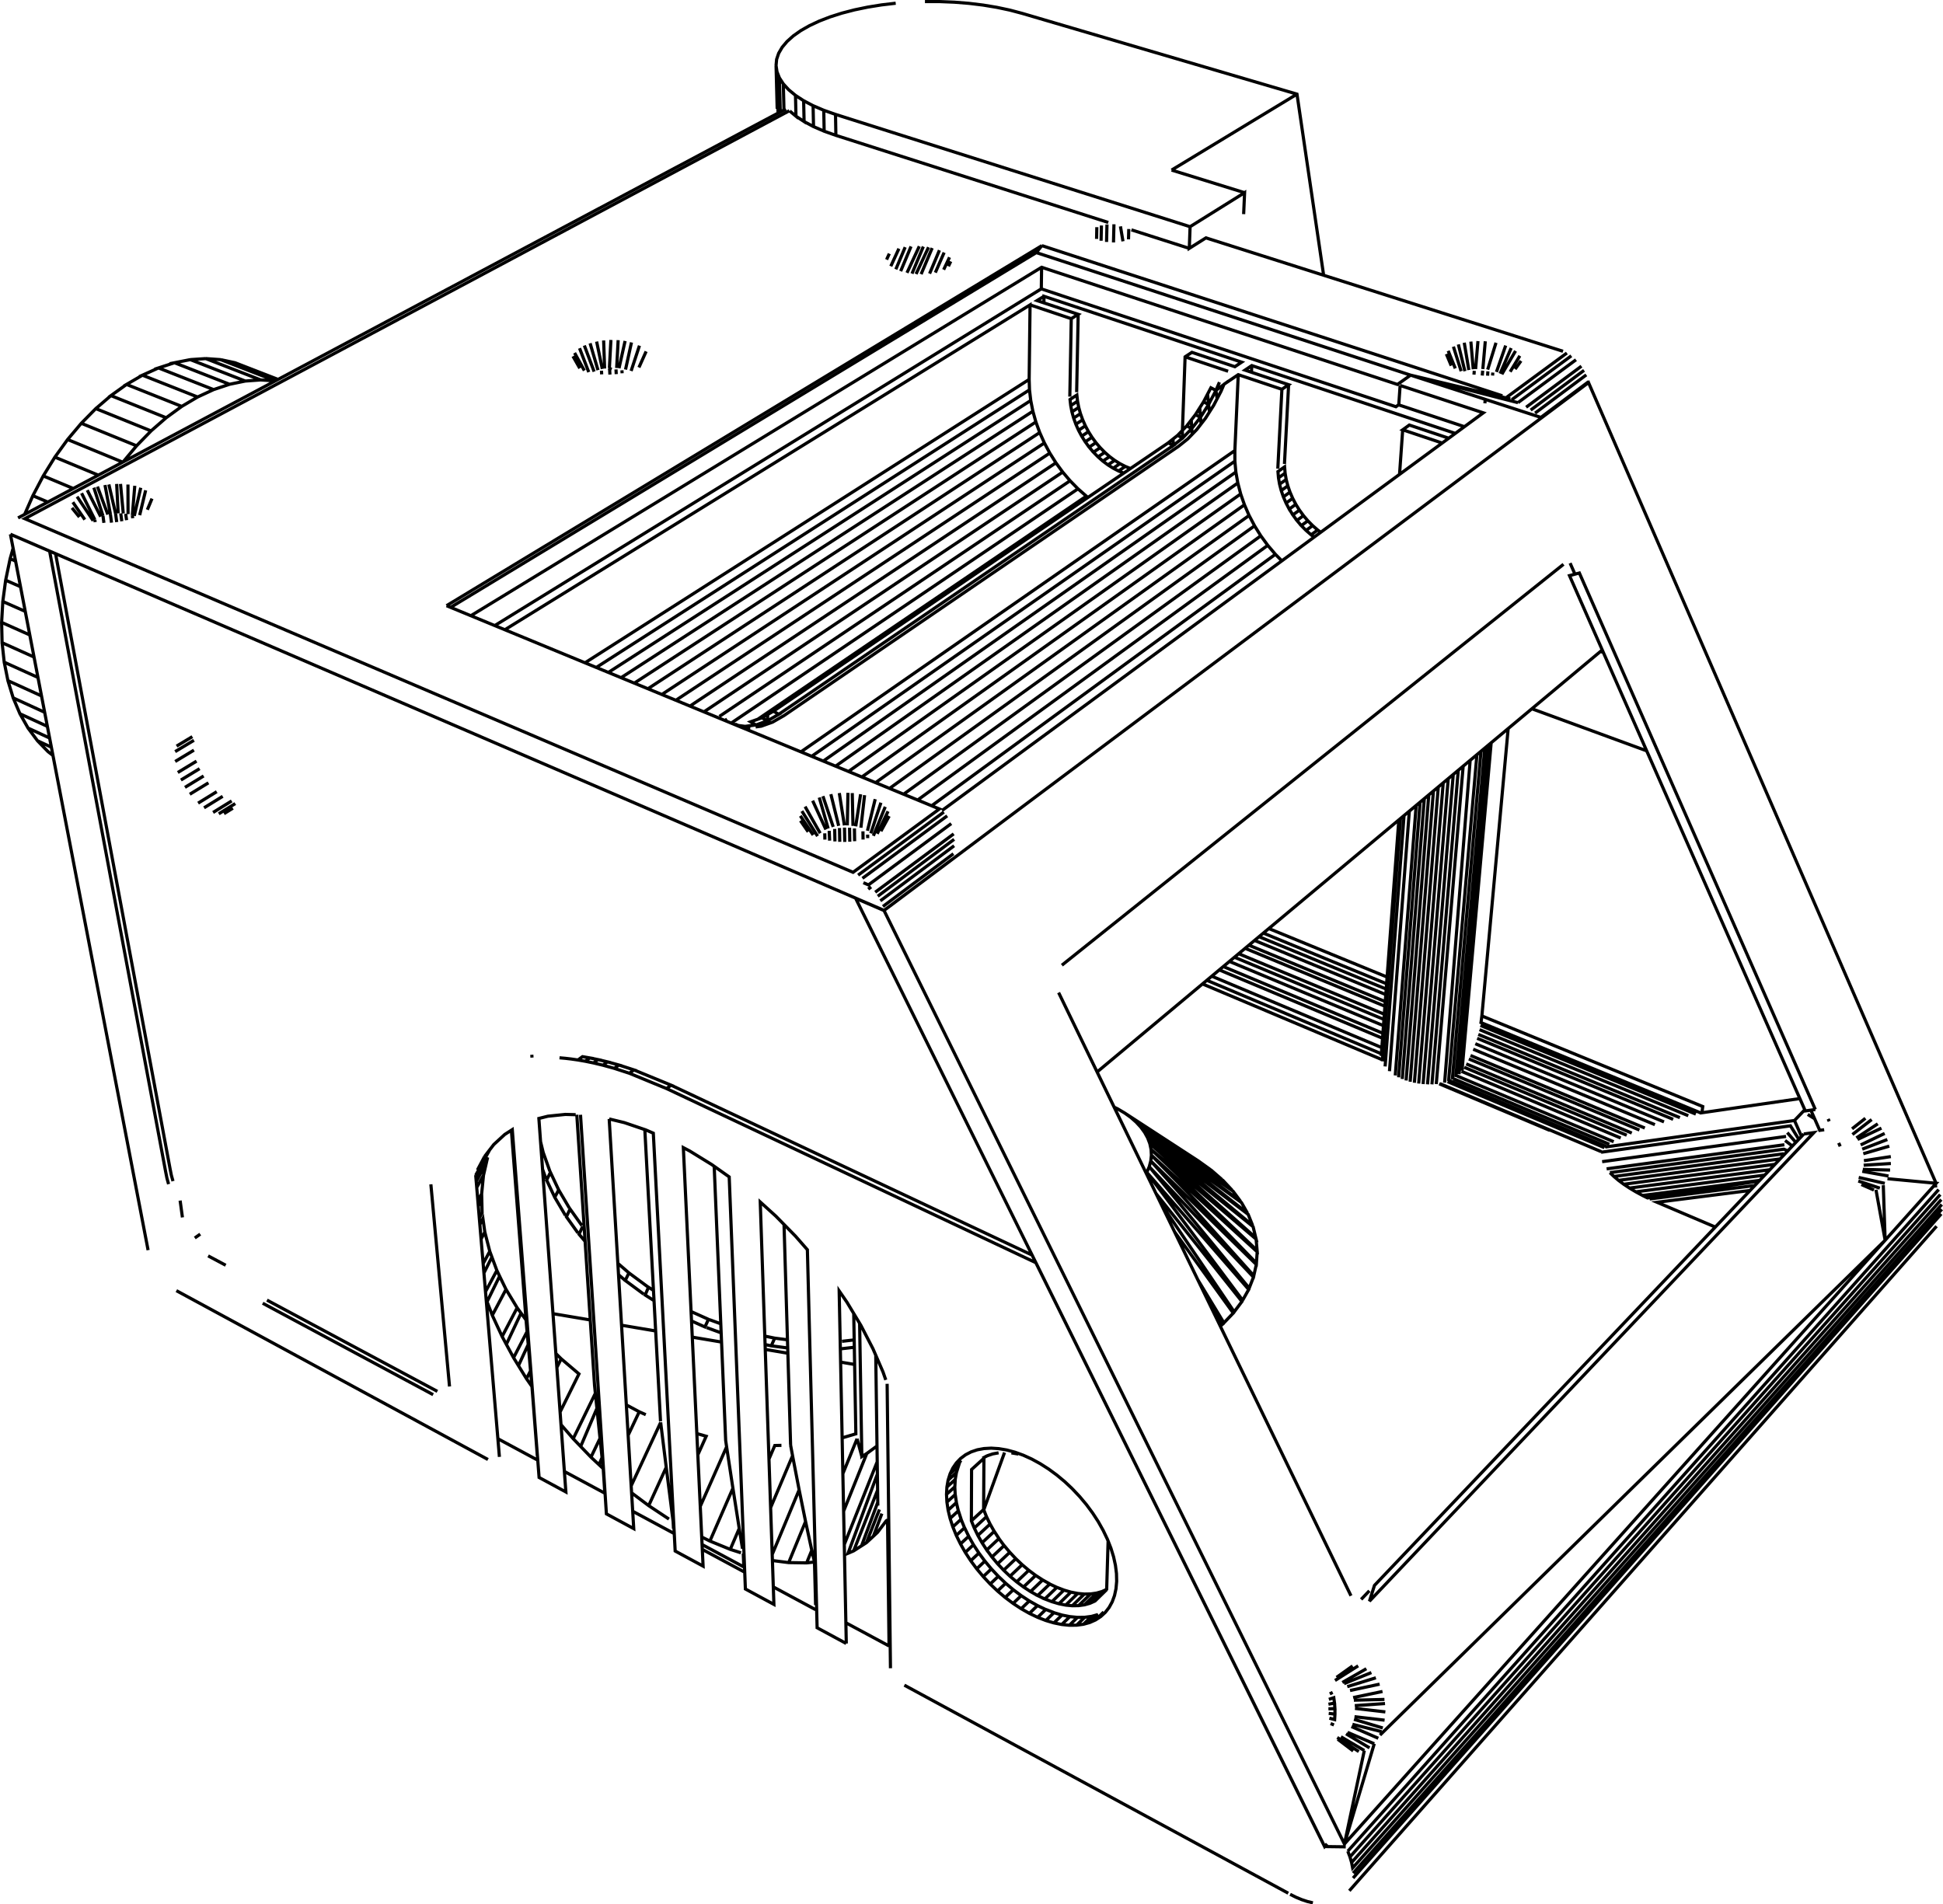 <?xml version="1.0" encoding="UTF-8" standalone="no"?>
<!-- Created with Inkscape (http://www.inkscape.org/) -->

<svg
   width="210.773mm"
   height="206.598mm"
   viewBox="0 0 210.773 206.598"
   version="1.1"
   id="svg5"
   xmlns="http://www.w3.org/2000/svg"
   xmlns:svg="http://www.w3.org/2000/svg">
  <defs
     id="defs2" />
  <g
     id="layer1"
     transform="translate(29.892,-63.859)">
    <path
       d="m 66.005,162.632 49.944,101.272 2.157,-10.14 m -1.9e-4,8e-5 -2.537,-1.489 m -0.399,0.074 2.337,1.53 m -0.606,-0.066 -1.674,-1.273 m 0.897,-0.589 2.549,1.527 m 0.513,-0.452 -3.236,10.879 58.654,-65.496 -0.994,-5.48 m -0.221,0.033 -1.361,-0.6 m -0.333,-0.379 2.334,0.773 m 0.375,-0.317 0.2,5.971 5.536,-6.182 -5.284,-0.498 m 0.115,-0.291 -2.847,-0.511 m 0.064,-0.208 2.953,0.073 m 0.086,-0.711 -2.952,0.184 m 0.029,-0.488 2.92,-0.445 m -0.167,-1.133 -2.821,0.822 m -0.116,-0.493 2.723,-1.049 m -0.288,-0.66 -2.604,1.248 m -0.336,-0.595 2.589,-1.227 m -0.399,-0.468 -2.32,1.531 m -0.427,-0.372 2.088,-1.621 m -0.679,-0.141 -1.448,1.145 m -1.452,1.532 0.163,0.372 m -1.737,-1.804 -0.481,0.066 -0.965,-2.192 m 0.486,-0.069 -1.087,0.154 -25.58,-58.073 1.07,-0.286 25.596,58.205 m -0.821,0.533 0.744,0.466 m -1.067,-0.973 -1.117,1.166 0.763,1.729 m 0.252,-0.265 -46.576,48.972 -0.546,1.715 48.21,-50.837 -1.088,0.149 m -0.547,0.575 -0.904,-1.459 -20.547,2.865 m 0.03,-0.06 -17.505,-7.381 m -0.081,0.012 12.004,5.063 m 3.855,0.793 -14.708,-6.188 m -0.133,0.062 3.072,-35.429 m 0.443,-0.37 -3.109,35.599 m 0.117,-0.076 16.916,7.109 m -0.357,0.235 -2.242,-0.943 m 2.067,1.078 -17.017,-7.164 m -0.319,0.11 2.769,-34.969 m -0.758,0.633 -2.918,34.493 m -0.471,0.028 2.857,-34.076 m -0.542,0.453 -2.793,33.622 m -0.479,-0.029 2.727,-33.137 m -0.544,0.455 -2.66,32.625 m -0.469,-0.085 2.592,-32.092 m -0.525,0.439 -2.524,31.542 m -0.439,-0.137 2.457,-30.982 m -0.484,0.405 -2.391,30.416 m -0.394,-0.183 2.327,-29.851 m -0.426,0.356 -2.265,29.292 m -0.629,-0.461 2.152,-28.21 m -0.572,0.478 -2.053,27.216 m -0.304,-0.552 1.973,-26.344 m -0.182,0.152 -1.911,25.606 m 0.009,-0.239 -18.924,-7.967 m -0.471,0.394 19.449,8.203 m -0.007,-1.299 -18.435,-7.745 m 0.815,-0.681 17.696,7.411 m 0.04,-0.541 -17.301,-7.234 m 0.664,-0.555 16.698,6.964 m 0.05,-0.676 -16.204,-6.743 m 0.457,-0.382 15.789,6.559 m 0.065,-0.865 -15.154,-6.279 m 0.408,-0.341 14.784,6.115 m 0.057,-0.759 -14.225,-5.87 m 0.486,-0.406 13.783,5.678 m 0.043,-0.577 -13.358,-5.492 m 0.592,-0.495 12.82,5.259 m 8.958,-2.345 2.015,-22.793 m 0.329,-0.275 -3.163,35.583 m -0.053,0.064 17.27,7.233 m 0.652,-0.304 -17.62,-7.367 m 0.211,-0.367 17.957,7.498 m 0.829,-0.329 -18.504,-7.711 m 0.179,-0.375 18.912,7.871 m 1.091,-0.367 -19.709,-8.183 m 0.229,-0.596 20.466,8.479 m 0.996,-0.276 -21.263,-8.792 m 0.125,-0.421 21.867,9.029 m 0.911,-0.211 -22.644,-9.334 m 0.1,-0.455 23.365,9.617 m 0.576,-0.109 -23.883,-9.82 0.095,-0.721 23.96,9.829 -0.089,0.673 10.618,-1.538 m -0.582,2.38 -20.525,2.876 m 0.917,-0.576 -16.988,-7.13 m -0.137,0.119 3.137,-35.684 m 2.541,-2.123 -2.851,31.175 m -1.335,-6.568 -1.139,12.887 m 15.519,9.491 19.951,-2.74 m 0.133,-0.413 0.928,1.063 m -0.378,0.397 -0.787,-0.606 m -0.077,0.463 -19.284,2.615 m 0.36,0.409 0.433,0.418 0.502,0.421 17.528,-2.327 m 0.398,-0.558 -18.429,2.465 m -0.433,-0.418 18.878,-2.543 0.416,0.181 m -1.388,1.459 -16.405,2.162 -0.567,-0.42 m 0.567,0.42 0.628,0.416 0.682,0.407 0.73,0.395 12.706,-1.637 m -0.073,0.077 -12.092,1.826 -0.541,-0.266 m -0.73,-0.395 13.981,-1.815 m 0.554,-0.583 -15.217,1.99 m 2.181,1.182 11.407,-1.459 m -0.509,0.536 -10.094,1.282 6.32,2.687 m 15.555,-5.381 2.827,0.64 m 5.289,0.308 0.391,-0.048 m -0.111,-0.265 -37.705,-86.865 -76.429,57.271 -3.061,-1.318 m -0.008,0.002 50.725,102.561 m 0.141,0.303 2.294,0.03 m 0.222,0.473 0.237,0.62 0.176,0.607 0.115,0.589 63.909,-71.973 m 0,0.519 -63.855,72.019 m -0.01,0.536 63.808,-72.055 m -0.507,1.338 -63.706,72.096 m 0.248,-3.069 63.968,-71.918 m -0.112,-0.542 -64.032,71.853 m -0.237,-0.62 64.1,-71.78 m -5.815,5.506 -54.789,53.676 m -0.188,0.346 -2.915,-1.268 m 0.11,-0.247 3.156,0.796 m 0.138,-0.396 -3.127,-0.939 m 0.056,-0.287 3.266,0.379 m 0.081,-0.896 -3.294,-0.381 m -0.021,-0.301 3.279,-0.225 m -0.062,-0.448 -3.318,0.084 m -0.078,-0.283 3.187,-0.664 m -0.313,-0.793 -3.212,0.689 m -0.3,-0.419 3.105,-0.961 m -0.486,-0.567 -2.965,1.201 m -0.187,-0.125 2.605,-1.493 m -0.888,-0.314 -2.511,1.59 m 0.168,-0.337 1.739,-1.241 m -2.159,2.873 -0.317,0.155 m -0.099,0.596 0.535,-0.176 0.081,0.587 -0.659,0.116 m -0.004,0.499 0.705,-0.02 -0.042,-0.595 m 0.042,0.595 0.004,0.596 -0.035,0.593 -0.57,-0.151 m -0.072,-0.521 0.678,0.08 m -0.474,1.021 0.364,0.152 m 1.475,0.805 2.895,1.238 m -5.115,10.857 -0.268,0.298 -31.327,-63.347 -40.057,-18.888 -4.032,-1.66 -1.635,-0.532 -1.234,-0.343 -1.026,-0.246 -0.891,-0.183 -0.795,-0.138 -0.722,-0.105 -0.663,-0.077 -0.616,-0.055 m 2.002,0.237 0.493,-0.36 0.795,0.137 -0.492,0.36 m 0.492,-0.36 0.891,0.182 -0.492,0.361 m 0.492,-0.361 1.026,0.245 -0.492,0.362 m 0.492,-0.362 1.233,0.341 -0.492,0.363 m 0.492,-0.363 1.635,0.531 -0.491,0.365 m 0.491,-0.365 4.03,1.656 -0.49,0.369 m 0.49,-0.369 39.166,18.435 m 13.428,-6.692 9.33,11.73 -0.839,1.12 -7.981,-11.798 m 1.505,3.106 6.375,8.826 -1.016,1.062 -2.854,-4.718 m 1.227,2.531 1.505,2.315 -0.272,0.228 m 2.429,-2.813 0.655,-1.165 -11.051,-12.711 0.264,-0.609 0.165,-0.622 0.066,-0.629 -0.036,-0.63 -0.134,-0.625 -0.233,-0.614 -0.327,-0.597 -0.42,-0.575 -0.506,-0.547 -0.587,-0.515 -0.664,-0.476 -0.734,-0.436 -0.401,-0.197 m 1.134,0.632 9.258,6.109 -1.261,-0.905 -7.997,-5.204 m 0.664,0.476 8.746,5.742 1.124,0.979 -9.87,-6.72 m 0.587,0.515 10.394,7.368 -0.976,-1.045 -9.419,-6.324 m 0.506,0.547 10.824,8.047 -0.818,-1.101 -10.006,-6.947 m 0.42,0.575 10.502,7.605 0.651,1.148 -11.153,-8.754 m 0.327,0.597 10.905,8.295 0.475,1.185 -11.38,-9.48 m 0.233,0.614 11.204,9.009 0.293,1.211 -11.497,-10.219 m 0.134,0.625 11.504,10.966 -0.106,-1.226 -11.398,-9.74 m 0.036,0.63 11.48,10.484 -0.084,1.228 -11.397,-11.712 m -0.066,0.629 11.452,11.232 -0.275,1.22 -11.178,-12.451 m -0.165,0.622 10.844,13.175 0.466,-1.198 -11.31,-11.976 m -0.264,0.609 10.397,13.876 m -18.46,20.471 0.786,0.834 0.735,0.877 0.674,0.912 0.609,0.937 0.535,0.954 0.459,0.959 0.375,0.956 0.29,0.943 0.201,0.92 0.111,0.889 0.021,0.848 -0.073,0.798 -0.161,0.743 -0.249,0.678 -0.334,0.608 -0.414,0.534 -0.493,0.452 -0.563,0.369 -0.63,0.28 -0.688,0.192 -0.742,0.099 -0.786,0.009 -0.824,-0.084 -0.853,-0.172 -0.875,-0.26 -0.889,-0.346 -0.893,-0.427 -0.889,-0.504 -0.879,-0.577 -0.859,-0.643 -0.831,-0.704 -0.797,-0.758 -0.754,-0.806 -0.707,-0.845 -0.65,-0.878 -0.59,-0.902 -0.522,-0.918 -0.452,-0.925 -0.375,-0.925 -0.297,-0.916 -0.215,-0.898 -0.13,-0.873 -0.044,-0.838 0.043,-0.796 0.129,-0.747 0.216,-0.689 0.3,-0.626 0.381,-0.557 0.461,-0.48 0.535,-0.401 0.606,-0.314 0.669,-0.227 0.729,-0.134 0.779,-0.043 0.825,0.053 0.86,0.145 0.888,0.238 0.908,0.329 0.917,0.416 0.918,0.502 0.911,0.581 0.892,0.654 0.866,0.721 0.831,0.781 m 3.866,5.646 -0.159,5.348 m 0.002,-0.067 -1.262,1.233 -0.545,0.246 -0.595,0.168 -0.642,0.09 -0.681,0.011 -0.714,-0.068 -0.74,-0.147 -0.758,-0.223 -0.77,-0.297 1.306,-1.259 0.769,0.295 -1.306,1.261 m 0.758,0.223 1.305,-1.263 0.739,0.144 -1.304,1.266 m 0.714,0.068 1.304,-1.268 0.68,-0.012 -1.304,1.269 m 0.642,-0.09 1.304,-1.271 -0.642,0.092 m 0.642,-0.092 0.595,-0.17 0.504,-0.229 m -0.504,0.229 -1.304,1.273 m -0.614,-0.998 -0.714,-0.066 m -0.739,-0.144 -0.758,-0.221 m -0.769,-0.295 -0.773,-0.365 -1.307,1.256 0.774,0.368 m -0.774,-0.368 -0.773,-0.435 -0.762,-0.497 -0.745,-0.556 -0.722,-0.609 -0.692,-0.657 -0.654,-0.698 -0.613,-0.734 1.318,-1.238 -0.561,-0.758 -1.32,1.236 -0.511,-0.783 -0.453,-0.796 -0.39,-0.804 -0.315,-0.779 0.021,-5.567 1.341,-1.222 -0.034,5.561 -1.328,1.228 m 0.315,0.779 1.326,-1.23 0.389,0.802 -1.324,1.231 m 0.453,0.796 1.322,-1.234 -0.451,-0.793 m -0.389,-0.802 -0.313,-0.777 m 0.015,0.037 2.254,-6.222 m -0.644,0.034 -0.633,0.116 -0.581,0.196 -0.527,0.272 m -2.317,0.247 -0.905,0.82 m 0.387,0.495 -0.903,0.82 m 0.216,-0.689 0.904,-0.82 -0.217,0.689 -0.131,0.747 -0.902,0.821 m -0.043,0.796 0.9,-0.821 0.043,0.837 -0.899,0.822 m 0.13,0.873 0.898,-0.823 0.213,0.897 -0.896,0.824 m 0.297,0.916 0.895,-0.825 0.374,0.924 -0.893,0.826 m 0.452,0.925 0.892,-0.828 0.521,0.917 0.589,0.9 0.649,0.876 -0.887,0.833 m -0.65,-0.878 0.889,-0.831 m 0.853,-0.333 0.563,0.76 m -0.767,0.449 0.705,0.843 0.753,0.804 0.796,0.756 0.83,0.702 0.858,0.641 0.878,0.575 0.888,0.502 0.892,0.425 -0.878,0.849 m 0.889,0.346 0.878,-0.851 0.874,0.258 -0.877,0.852 m 0.853,0.172 0.877,-0.854 0.824,0.082 -0.876,0.856 m 0.786,-0.009 0.876,-0.857 0.742,-0.1 -0.876,0.859 m 0.688,-0.192 0.876,-0.86 -0.688,0.193 m 0.442,0.387 0.876,-0.861 m -2.06,0.574 -0.786,0.011 m -0.824,-0.082 -0.853,-0.171 M 84.44,238.804 83.552,238.46 m -0.892,-0.425 -0.879,0.847 m -0.889,-0.504 0.88,-0.845 m 0.135,-1.018 1.309,-1.253 0.772,0.432 m -0.772,-0.432 -0.761,-0.494 -1.31,1.251 m -0.745,-0.556 1.311,-1.248 0.744,0.554 m -0.744,-0.554 -0.72,-0.607 -1.313,1.246 m -0.472,0.763 -0.883,0.839 m 0.831,0.704 0.882,-0.841 m 0.858,0.641 -0.881,0.843 m -2.487,-2.104 0.885,-0.837 m 0.576,-0.664 1.315,-1.243 0.69,0.654 m -0.69,-0.654 -0.653,-0.695 -1.317,1.24 m -0.675,0.558 -0.886,0.835 m -1.947,-2.625 0.89,-0.829 m -0.521,-0.917 -0.451,-0.924 m -0.374,-0.924 -0.295,-0.914 m -0.213,-0.897 -0.129,-0.872 m -0.043,-0.837 0.044,-0.795 m 6.095,-2.883 0.745,0.126 m -2.607,8.388 0.51,0.78 m 0.561,0.758 0.611,0.732 m -13.261,-3.631 0.163,13.628 m -0.002,0.163 -4.679,-2.515 m 0.045,2.251 -0.773,-38.253 0.849,1.235 0.561,0.933 0.95,1.58 0.474,0.918 0.832,1.611 1.089,2.515 0.302,0.867 m 0.146,0.42 0.362,30.857 m 1.507,1.837 41.642,22.569 m 0.207,0.121 0.624,0.313 0.623,0.26 0.616,0.205 0.603,0.147 m 5.236,-32.917 0.89,-0.935 m -1.993,0.541 -31.713,-65.437 m 0.353,-2.972 54.416,-43.495 m 0.715,-0.125 0.526,1.196 m 2.961,8.225 -54.798,45.783 m -15.737,-23.061 -4.642,3.478 -2.734,2.049 -94.76,-40.804 m -0.008,0.001 14.935,77.664 m 3.725,-3.55 -0.251,-1.827 m -1.251,-1.783 -0.178,-0.641 -0.152,-0.765 -12.576,-67.268 -4.253,-1.831 m 0.292,1.517 -0.322,1.137 -0.486,2.33 -0.308,2.311 2.435,1.077 m 0.491,2.555 -3.055,-1.363 0.129,-2.27 m -0.129,2.27 0.051,2.203 3.465,1.557 m 0.426,2.213 -3.662,-1.657 -0.229,-2.113 m 0.229,2.113 0.403,2.002 3.644,1.659 m 0.341,1.775 -3.415,-1.563 -0.571,-1.871 m 0.571,1.871 0.732,1.721 2.977,1.369 m 0.243,1.265 -2.338,-1.079 -0.882,-1.555 m 0.882,1.555 1.023,1.376 1.151,1.185 0.528,0.41 m -0.173,-0.898 -1.506,-0.697 m 14.931,1.178 2.04,-1.226 m -0.174,-0.397 -1.708,1.025 m -0.154,1.668 2.036,-1.228 m 0.282,1.192 -2.032,1.231 m 0.337,0.817 2.029,-1.233 m 0.436,0.793 -2.026,1.236 m 0.524,0.747 2.024,-1.239 m 0.899,0.961 -2.021,1.243 m 0.647,0.506 2.02,-1.246 m 0.975,0.5 -2.018,1.25 m 0.619,0.146 1.79,-1.11 m -0.262,0.499 -0.963,0.598 m 24.143,-22.564 53.462,22.052 -9.364,6.872 -89.85,-38.364 9.625,-5.136 L 30.291,89.448 55.739,75.87 m 0.038,0.032 0.676,0.563 -0.052,-2.259 -0.738,-0.61 -0.582,-0.635 -0.425,-0.654 0.093,3.672 m -0.241,0.128 -0.115,-4.467 -0.099,-0.671 0.121,4.694 m 0.736,0.102 -0.07,-2.805 M 54.655,72.307 54.392,71.641 m -0.099,-0.671 0.061,-0.671 0.223,-0.663 0.38,-0.65 0.531,-0.63 0.677,-0.605 0.815,-0.574 0.945,-0.538 1.065,-0.498 1.175,-0.453 1.274,-0.405 1.361,-0.353 1.434,-0.298 1.495,-0.241 1.544,-0.182 m 3.172,-0.18 1.603,0.002 1.594,0.065 1.572,0.126 1.536,0.187 1.486,0.246 1.423,0.302 1.346,0.357 29.798,8.757 2.891,19.649 m -8.677,-6.63 0.103,-2.33 -5.913,3.692 -0.085,2.351 1.805,-1.138 38.734,12.303 m 0.42,0.19 -6.54,4.809 m 0.403,0.171 -10.816,-2.582 14.127,4.585 m 0.005,0.004 5.188,-3.887 m -0.26,-0.729 -5.555,4.146 m -0.48,-0.326 5.791,-4.311 m -0.285,-0.453 -5.998,4.455 m -0.886,-0.498 6.293,-4.653 m -0.506,-0.427 -6.45,4.755 m 0.663,0.326 -11.647,-2.985 -1.425,1.009 L 83.1,92.856 21.189,130.654 m -2.197,-0.906 63.53,-38.487 40.607,13.296 m -1.139,1.117 9.025,2.971 -58.721,43.148 m 0.204,0.163 -9.304,6.843 m 0.471,0.347 9.194,-6.777 m 0.44,0.841 -8.923,6.603 m 0.102,0.113 -0.711,-0.304 m 0.52,0.696 0.322,-0.239 m 0.439,0.574 8.516,-6.328 m 0.049,0.59 -8.287,6.17 m 0.278,0.503 8.005,-5.973 m -0.079,0.865 -7.645,5.72 m -2.153,-7.263 -0.013,-0.89 m -0.222,-0.392 0.399,-3.531 m -0.431,-0.099 -0.529,3.481 m -0.141,0.229 0.022,1.384 m -0.526,0.055 -0.026,-1.515 m -0.245,-0.256 0.072,-3.531 m 0.467,0.026 0.078,3.557 m -0.931,-0.053 -0.552,-3.507 m -0.916,0.123 0.848,3.434 m 0.088,0.235 0.028,1.498 m -0.523,-0.043 -0.026,-1.354 m -0.161,-0.221 -1.114,-3.332 m -0.398,0.142 0.966,3.367 m -0.248,0.109 -1.435,-3.131 m -0.821,0.642 1.639,2.891 m -0.285,0.315 -1.7,-2.717 m -0.169,0.515 1.391,2.082 m -0.542,-0.349 -0.836,-1.211 m 2.636,1.374 0.014,0.68 m 0.513,0.113 -0.047,-1.063 m 1.661,-0.351 0.028,1.553 m 2.486,-0.412 -0.005,-0.383 m 0.345,-0.134 1.096,-3.327 m 0.47,0.445 -1.288,3.149 m 0.415,-0.22 1.177,-2.438 m 0.123,0.516 -0.898,1.642 m -1.458,-0.046 0.839,-3.432 m 0.042,-1.79 40.517,-28.985 -0.503,-1.157 -0.41,-1.178 -42.543,30.107 m -1.399,-0.577 43.63,-30.719 -0.21,-1.189 -44.756,31.357 m -1.258,-0.519 45.907,-32.016 0.107,1.178 m -0.107,-1.178 -0.003,-1.153 m -1.1e-4,-6e-5 -47.07,32.688 m -2.461,-3.577 -0.612,0.352 -0.63,0.225 -0.599,0.215 -0.615,0.08 m 0.039,-0.213 -1.184,0.151 -0.731,-0.095 m 0.199,0.086 -0.55,-0.238 m -0.352,-0.153 37.552,-25.37 0.906,0.797 -35.635,24.199 m -0.158,0.057 -0.628,0.223 0.583,0.343 1.229,-0.441 -0.582,-0.34 -0.602,0.215 m 0.602,-0.215 0.634,-0.363 -0.052,0.704 1.244,-0.715 -0.581,-0.339 -0.611,0.35 m 0.611,-0.35 42.833,-29.113 0.548,0.289 -42.801,29.163 m -0.057,0.497 0.632,-0.364 42.781,-29.201 0.498,-0.399 0.511,-0.409 0.486,-0.506 0.502,-0.523 0.46,-0.597 0.485,-0.628 0.422,-0.667 0.459,-0.725 0.373,-0.715 0.424,-0.812 0.314,-0.736 -0.869,0.647 0.131,0.901 m -0.131,-0.901 0.381,-0.892 m 0.499,0.221 1.541,-1.039 4.737,1.588 0.729,-0.5 -4.731,-1.581 0.734,-0.494 22.083,7.36 m -0.711,0.523 -4.282,-1.431 -0.716,0.517 4.287,1.437 m 2.413,-1.773 -7.13,-2.367 0.147,-2.106 m -0.146,2.085 -0.308,0.22 -38.469,-12.785 0.032,-2.338 m -0.578,-1.594 -10.712,6.489 -52.818,31.997 m -0.443,-0.183 55.355,-33.482 9.226,-5.58 -0.608,0.758 m 0.608,-0.758 8.199,2.674 41.756,13.619 m -1.865,0.41 -0.034,0.405 m 0.296,-2.998 0.027,-0.474 m -0.02,-0.185 0.903,-2.915 m 1.051,0.304 -1.001,2.864 m -0.396,0.067 -0.027,0.323 m 0.817,-0.207 1.2,-2.775 m 0.477,0.314 -1.488,2.53 m 0.903,-0.273 1.051,-1.731 m 0.126,0.552 -0.638,0.896 m -3.503,-0.008 0.264,-3.014 m -0.794,-0.019 -0.257,3.032 m -0.142,0.194 -0.033,0.409 m -0.079,-0.58 -0.258,-3.004 m -0.718,0.121 0.497,2.965 m -0.426,0.125 -0.71,-2.904 m -0.536,0.243 0.838,2.662 m -0.635,-0.298 -0.77,-1.911 m -0.198,0.345 0.528,1.268 m 3.411,0.538 -0.044,0.53 m -8.632,5.885 -0.342,4.838 m -8.548,6.281 -0.332,-0.246 -0.711,0.522 -0.549,-0.478 -0.517,-0.522 0.713,-0.52 0.516,0.521 -0.712,0.521 m 0.549,0.478 0.333,0.247 m 0.379,-0.768 -0.548,-0.477 m -0.516,-0.521 -0.479,-0.562 -0.714,0.519 0.48,0.564 m -0.48,-0.564 -0.438,-0.599 0.715,-0.518 -0.392,-0.628 -0.716,0.516 -0.343,-0.653 -0.29,-0.673 -0.236,-0.684 -0.178,-0.689 -0.118,-0.689 -0.058,-0.681 0.72,-0.511 0.058,0.68 -0.72,0.511 m 0.118,0.689 0.719,-0.512 -0.118,-0.688 m 0.118,0.688 0.177,0.688 -0.718,0.513 m 0.236,0.684 0.717,-0.514 -0.235,-0.683 m 0.235,0.683 0.29,0.671 -0.716,0.515 m 0.343,0.653 0.392,0.629 m 0.715,-0.518 0.437,0.598 m -0.829,-1.226 -0.342,-0.652 m -1.612,-3.217 0.443,-8.611 m 0.729,-0.5 -0.451,8.601 m -5.061,2.065 0.312,1.189 m 0.41,1.178 -41.503,29.528 m 3.004,1.239 39.595,-28.484 0.677,1.083 0.755,1.032 -37.975,27.628 m 1.514,0.624 37.288,-27.28 0.701,0.71 m -0.701,-0.71 -0.827,-0.972 m -0.755,-1.032 -38.746,28.03 m -16.625,-7.227 -0.589,-0.076 m -1.939,-0.843 -0.227,0.153 m -0.604,-0.446 38.041,-25.564 0.857,0.873 m -0.857,-0.873 -0.801,-0.943 -0.735,-1.003 -0.664,-1.055 -0.588,-1.098 -41.5,27.285 m -1.507,-0.622 42.502,-27.792 0.504,1.129 m -0.504,-1.129 -0.418,-1.151 -43.562,28.334 m -1.435,-0.592 44.67,-28.906 0.327,1.163 m -0.327,-1.163 -0.231,-1.165 -45.818,29.502 m -1.309,-0.54 46.992,-30.117 0.135,1.155 m -0.135,-1.155 -0.037,-1.132 m -8e-5,-3e-5 0.098,-8.085 L 24.877,132.176 m -1.095,-0.452 59.285,-36.53 m 0.291,0.807 -0.754,0.466 4.462,1.491 -0.75,0.472 -4.466,-1.497 m 1.498,-0.217 0.01,-0.715 21.443,7.147 -0.735,0.493 -4.663,-1.558 -0.739,0.487 -0.289,7.978 m -0.015,0.015 0.038,0.817 -1.009,0.807 -0.033,-0.7 -0.515,0.411 m 0.515,-0.411 0.495,-0.395 0.548,0.288 0.989,-1.027 0.052,0.616 m -0.052,-0.616 -0.547,-0.288 -0.48,0.498 -0.509,0.529 m 0.989,-1.027 0.494,-0.638 0.053,0.926 0.945,-1.224 0.069,0.72 m -0.069,-0.72 0.881,-1.391 -0.547,-0.285 -0.411,0.649 0.077,1.028 -0.547,-0.286 -0.452,0.584 m 0.452,-0.584 0.47,-0.742 m 0.411,-0.649 0.436,-0.835 0.111,1.12 0.096,0.815 m -0.096,-0.815 0.797,-1.526 -0.547,-0.284 -0.36,0.689 m 2.227,-2.484 -4.666,-1.564 m 5.766,1.933 -0.367,8.233 m 1.546,7.044 0.594,1.126 m -13.465,-6.219 -0.56,-0.227 -0.73,0.495 -0.583,-0.301 -0.57,-0.358 -0.55,-0.411 -0.526,-0.462 -0.498,-0.506 0.734,-0.49 0.497,0.505 -0.733,0.491 m 0.526,0.462 0.732,-0.492 -0.526,-0.461 m 0.526,0.461 0.549,0.41 -0.731,0.493 m 0.57,0.358 0.731,-0.494 0.582,0.3 m -0.582,-0.3 -0.569,-0.357 m 0.421,1.152 0.561,0.228 m -2.553,-2.756 -0.464,-0.546 -0.734,0.489 0.465,0.547 m -0.465,-0.547 -0.426,-0.582 -0.385,-0.612 -0.34,-0.636 -0.291,-0.656 -0.241,-0.668 -0.186,-0.674 -0.131,-0.675 -0.075,-0.668 0.741,-0.482 0.074,0.667 -0.74,0.483 m 0.131,0.675 0.739,-0.483 -0.13,-0.674 m 0.13,0.674 0.186,0.673 -0.738,0.484 m 0.241,0.668 0.738,-0.485 -0.24,-0.667 m 0.24,0.667 0.29,0.655 -0.737,0.486 m 0.34,0.636 0.736,-0.487 -0.339,-0.635 m 0.339,0.635 0.384,0.611 -0.735,0.488 m 0.735,-0.488 0.426,0.581 m -3.601,3.19 -38.919,26.013 M 44.955,140.458 84.656,114.067 M 83.991,113.012 43.429,139.828 m -9.858,-4.066 48.181,-30.743 m 4.408,1.868 0.156,-8.456 m 0.75,-0.472 -0.165,8.446 m 3.244,-16.298 0.045,-1.894 m 0.142,-0.219 -29.549,-9.451 -1.272,-0.451 -1.154,-0.5 -0.047,-2.267 -1.026,-0.541 -0.886,-0.578 m 0.886,0.578 0.05,2.263 -0.883,-0.582 m 0.883,0.582 1.023,0.544 m 1.154,0.5 -0.043,-2.27 -1.157,-0.497 m 1.157,0.497 1.276,0.448 38.463,12.184 m -0.085,2.351 -6.28,-2.009 m -0.287,-0.091 -0.03,1.119 M 91.927,90.038 91.652,88.418 m -0.705,-0.228 -0.049,1.968 m -1.347,-0.182 0.038,-1.654 m -0.498,0.182 -0.028,1.273 m 8.138,-7.467 13.601,-8.237 m -5.682,10.689 -7.919,-2.452 m 8.698,21.204 -0.034,0.728 M 73.243,92.218 72.992,92.747 m -0.518,0.369 0.635,-1.342 m -0.584,-0.519 -0.953,2.177 m -0.623,0.11 1.067,-2.537 m -0.787,-0.241 -1.201,2.838 m -0.547,-0.019 1.354,-2.9 m -0.566,-0.073 -1.229,2.933 m -0.543,-0.088 1.336,-2.876 m -0.897,0.017 -1.125,2.682 M 67.287,93.074 68.301,90.674 m -0.682,0.158 -0.879,1.912 m -0.456,-0.721 0.296,-0.647 m -5.798,-12.833 -0.039,-2.273 m -5.383,-0.593 -83.294,44.369 m 0.728,-0.417 0.879,-1.995 1.128,-2.146 1.261,-2.038 1.381,-1.91 1.484,-1.76 1.572,-1.594 5.995,2.421 1.641,-1.428 1.69,-1.231 1.721,-1.02 1.735,-0.803 1.73,-0.577 1.706,-0.351 1.667,-0.121 1.544,0.101 m 0.023,-0.012 -5.901,-2.289 1.551,0.335 4.642,1.798 m -1.858,0.066 -5.955,-2.314 1.621,0.114 m -1.621,-0.114 -1.677,0.111 5.966,2.325 m -1.706,0.351 -5.975,-2.337 1.715,-0.339 m -1.715,0.339 -1.737,0.563 5.982,2.351 m -1.735,0.803 -5.988,-2.367 1.741,-0.787 m -1.741,0.787 -1.725,1.003 5.992,2.384 m -1.69,1.231 -5.994,-2.402 1.693,-1.213 m -1.693,1.213 -1.641,1.409 m -1.572,1.594 5.994,2.441 1.573,-1.614 m -1.573,1.614 -1.426,1.708 m -0.104,0.056 -5.948,-2.444 m -1.381,1.91 4.685,1.943 m -0.07,1.253 1.125,3.032 m 0.277,-0.052 -0.585,-3.152 m 0.421,-0.059 0.727,3.145 m 0.002,0.006 0.123,0.93 m 0.55,-0.091 -0.112,-0.852 m 0.272,0.008 -0.298,-3.203 m -0.418,-0.001 0.164,3.19 m 0.818,0.049 0.091,0.692 m 0.162,-0.658 -0.011,-3.21 m 0.741,0.139 -0.264,3.19 m -1.06e-4,0.007 0.042,0.321 m 0.166,-0.251 0.703,-3.055 m 0.532,0.277 -0.649,2.697 m 0.834,-0.588 0.503,-1.209 m -4.513,1.685 0.123,0.925 m -0.825,0.021 -0.101,-0.752 m -0.002,-0.006 -0.985,-3.06 m -0.717,0.274 1.456,2.873 m -0.637,0.324 0.037,0.269 m -0.215,-0.152 -1.745,-2.615 m 0.489,-0.371 1.431,2.863 m -1.081,0.003 -1.299,-1.889 m -0.095,0.617 0.803,0.996 m -0.686,-3.112 -3.23,-1.352 m -1.128,2.146 1.598,0.675 m 0.862,5.61 12.41,66.669 0.151,0.765 0.177,0.64 m 2.957,5.749 -0.59,0.418 m 1.446,1.94 1.906,1.017 m 4.013,4.121 18.49,9.92 m 0.459,-0.359 -18.485,-9.901 M -10.759,203.876 23.043,222.195 M 24.283,221.911 22.944,206.008 21.71,191.341 m 0.001,0.016 1.513,-2.748 m 0.07,-0.091 0.378,-0.493 0.726,-0.667 0.464,-0.427 0.818,-0.523 2.908,37.736 2.904,1.57 -2.927,-40.518 0.979,-0.244 1.069,-0.11 0.819,-0.084 1.122,0.029 m 0.124,0.003 1.925,29.358 0.088,0.864 0.169,1.632 m 0,0 0.337,3.248 0.22,2.082 0.128,1.211 -0.456,-0.426 -0.875,-0.818 -1.116,-1.16 -0.81,-0.841 -1.324,-1.528 m -0.099,-1.365 2.048,-4.136 -1.926,-1.639 -0.471,0.938 m 0.471,-0.938 -0.58,-0.574 m -2.998,-0.982 -1.06,2.298 -0.529,-0.858 -0.783,-1.451 -0.458,-0.849 -1.067,-2.303 -0.568,-1.471 1.361,-2.779 -0.297,-0.613 -0.539,-1.456 -0.866,1.735 m -0.086,-1.022 0.722,-1.335 0.231,0.622 m -0.231,-0.622 -0.537,-2.091 -0.207,-1.46 -0.334,0.646 m -0.06,-0.713 0.306,-0.557 -0.035,-1.442 -0.379,0.719 m -0.05,-0.588 0.413,-0.747 0.2,-2.011 0.314,-1.363 -1.103,2.031 m -0.029,-0.341 1.266,-2.273 -0.135,0.583 m -0.188,-0.689 -0.781,1.472 m 0.656,0.58 -0.734,1.322 m 0.86,-3.374 0.611,-0.798 m 2.291,-2.049 1.59,20.59 0.111,1.26 -1.466,2.837 m 0.529,0.858 0.875,1.418 0.592,0.851 -0.153,-1.713 -0.439,0.861 m 0.439,-0.861 -0.253,-2.854 -0.124,-1.397 m -0.111,-1.26 -0.542,-0.744 -1.596,3.389 m -0.458,-0.849 1.632,-3.119 0.422,0.579 m -0.422,-0.579 -1.208,-1.999 -1.491,2.815 m -0.738,-2.557 1.234,-2.306 m 0.297,0.613 0.697,1.435 m 5.092,2.638 4.043,0.681 m 3.401,0.573 3.7,0.623 m -0.177,-3.289 -0.966,-0.611 0.361,-0.846 0.545,0.345 m -0.664,-0.42 -1.998,-1.478 -0.405,0.819 2.003,1.481 m -2.003,-1.481 -0.724,-0.624 m 1.129,-0.195 -1.203,-1.038 m -3.558,-2.387 -0.652,-0.768 0.39,-0.845 m -0.086,-0.102 -1.279,-1.793 -0.398,0.844 1.257,1.76 m -1.359,-1.903 -1.162,-1.969 -0.882,-1.867 0.412,-0.842 0.896,1.903 -0.427,0.806 m 0.427,-0.806 1.158,1.966 m 1.816,-0.769 -0.606,-9.344 m 3.112,0.451 2.663,44.445 -2.966,-1.603 -2.203,-33.949 m -4.354,-2.409 -0.377,-1.056 m 0.807,0.252 -0.688,-1.932 -0.21,0.421 m 0.169,-0.536 -0.295,-1.209 m 7.454,-2.424 0.585,0.142 1.063,0.258 1.186,0.403 1.132,0.385 0.821,0.356 2.371,45.33 3.028,1.637 -2.141,-45.398 0.686,0.36 2.397,1.476 1.078,0.763 0.814,0.576 1.755,44.704 3.093,1.672 -1.481,-43.655 1.679,1.522 0.888,0.904 1.255,1.278 0.811,0.926 0.48,0.549 1.056,41.01 3.158,1.707 m -3.33,-3.674 -4.581,-2.465 m -0.097,-2.86 1.765,0.223 1.124,0.018 0.827,0.013 0.849,-0.092 0.121,4.663 m -0.121,-4.663 -0.294,-1.274 -0.325,-1.507 -0.348,-1.617 -1.833,4.459 m 1.951,0.031 0.555,-1.366 m -0.673,-3.124 -0.697,-3.433 -0.465,-2.408 -0.249,-1.289 -2.381,5.635 m 3.095,-1.937 -2.923,7.017 m -3.136,-0.107 0.055,1.398 m 0.002,0.056 -4.53,-2.434 m 0.025,0.529 4.505,2.424 m -0.307,-2.053 -1.163,-0.372 -2.208,-0.902 -0.89,-0.44 m 0.89,0.44 2.495,-5.729 -0.683,-4.492 -0.103,-0.701 -1.245,-29.737 m -7.524,-3.979 1.702,31.646 m 0.014,0.113 0.197,1.589 m 0,0 0.409,3.292 0.259,2.041 0.362,2.85 0.128,0.986 0.041,0.775 m 0.015,0.502 -4.442,-2.39 m 0.575,-1.477 1.161,0.87 1.045,0.693 1.151,0.763 m -2.197,-1.457 1.901,-4.158 m 3.43,-1.354 0.907,-2.016 -1.016,-0.292 m 3.23,1.439 -2.858,6.459 m 3.541,-1.967 0.685,4.364 0.357,2.198 m -1.329,0.069 0.972,-2.266 m 3.227,-7.525 0.632,-1.473 0.721,-0.016 m 0.994,-0.021 0.212,1.146 m -0.212,-1.146 -0.714,-23.945 m 7.561,9.667 0.23,13.048 -1.117,0.33 -0.377,0.112 m 1.626,0.091 -1.547,3.809 m 2.064,-1.876 -0.291,-1.089 m 0,0 -0.226,-0.844 m 1.053,1.603 0.752,-0.552 0.358,-0.263 m -1.109,0.815 -2.517,6.269 m 0.073,3.616 3.577,-8.996 m 0.018,1.341 -3.181,8.592 0.605,-0.259 0.86,-0.552 1.758,-4.724 m 0.005,0.361 -0.224,-16.304 m -2.324,-0.872 -1.524,0.176 m 0.19,-0.82 1.32,-0.153 m 0.588,-1.796 0.24,14.452 0.536,-0.331 m 1.175,3.971 -2.6,6.593 m 0.86,-0.552 0.527,-0.339 0.755,-0.7 0.447,-0.415 1.004,-1.329 m -0.53,-0.711 -0.921,2.455 m -0.755,0.7 1.411,-3.604 m -2.69,-15.731 -1.528,-0.257 m -5.715,-0.962 -2.454,-0.413 m -0.018,-0.528 0.674,0.139 1.78,0.231 m -0.026,-0.887 -1.385,-0.179 -0.369,0.835 m 0.369,-0.835 -1.075,-0.222 m -4.693,0.647 -3.174,-0.534 m -0.083,-1.756 1.457,0.652 0.385,-0.828 L 45.082,206.143 m 2.022,0.894 1.199,0.437 m 0.041,0.984 -1.581,-0.576 m -4.984,10.283 -3.197,6.88 m 0.046,0.769 0.695,0.521 m -3.607,-0.486 -4.385,-2.357 m -2.903,-1.232 -4.312,-2.32 m 4.276,1.817 -0.576,-7.473 m 6.875,0.729 -2.402,4.927 m 0.81,0.841 1.762,-4.137 m 3.196,-0.372 1.395,0.744 -1.198,2.537 m 1.198,-2.537 0.708,0.317 m -4.962,2.56 -0.983,2.049 m 0.875,0.818 0.328,-0.785 m 0.128,1.211 0.162,2.501 M 18.871,214.274 16.848,192.342 m 5.854,5.178 -0.409,0.751 m 5.526,-19.677 -0.022,-0.309 m 7.58,-73.813 -0.021,-0.394 m 0.09,-0.192 -0.616,-2.972 m -0.708,0.186 0.853,2.911 m -0.416,0.164 -1.062,-2.832 m -0.52,0.293 0.998,2.592 m -0.478,-0.168 -1.058,-1.918 m -0.176,0.364 0.742,1.31 m 2.691,0.024 -0.106,-3.047 m 0.788,-0.052 -0.163,3.04 m -0.115,0.01 0.367,0.134 m -0.226,0.01 0.03,0.558 m 0.686,-0.046 -0.026,-0.51 m 0.072,-0.155 0.162,-3.021 m 0.752,0.089 -0.659,2.957 m 0.319,0.225 0.016,0.322 m 0.372,-0.404 0.644,-2.942 m 0.867,0.348 -0.906,2.746 m 0.848,-0.378 0.782,-1.742 m -68.4,22.749 -0.59,-0.257 m -0.486,2.33 1.611,0.707 m 163.953,13.24 12.451,4.564 m -4.703,-10.678 -0.301,-0.107 m 24.687,50.716 0.116,0.264"
       style="fill:none;stroke:#000000;stroke-width:0.344;stroke-miterlimit:4;stroke-dasharray:none"
       id="path851" />
  </g>
</svg>
